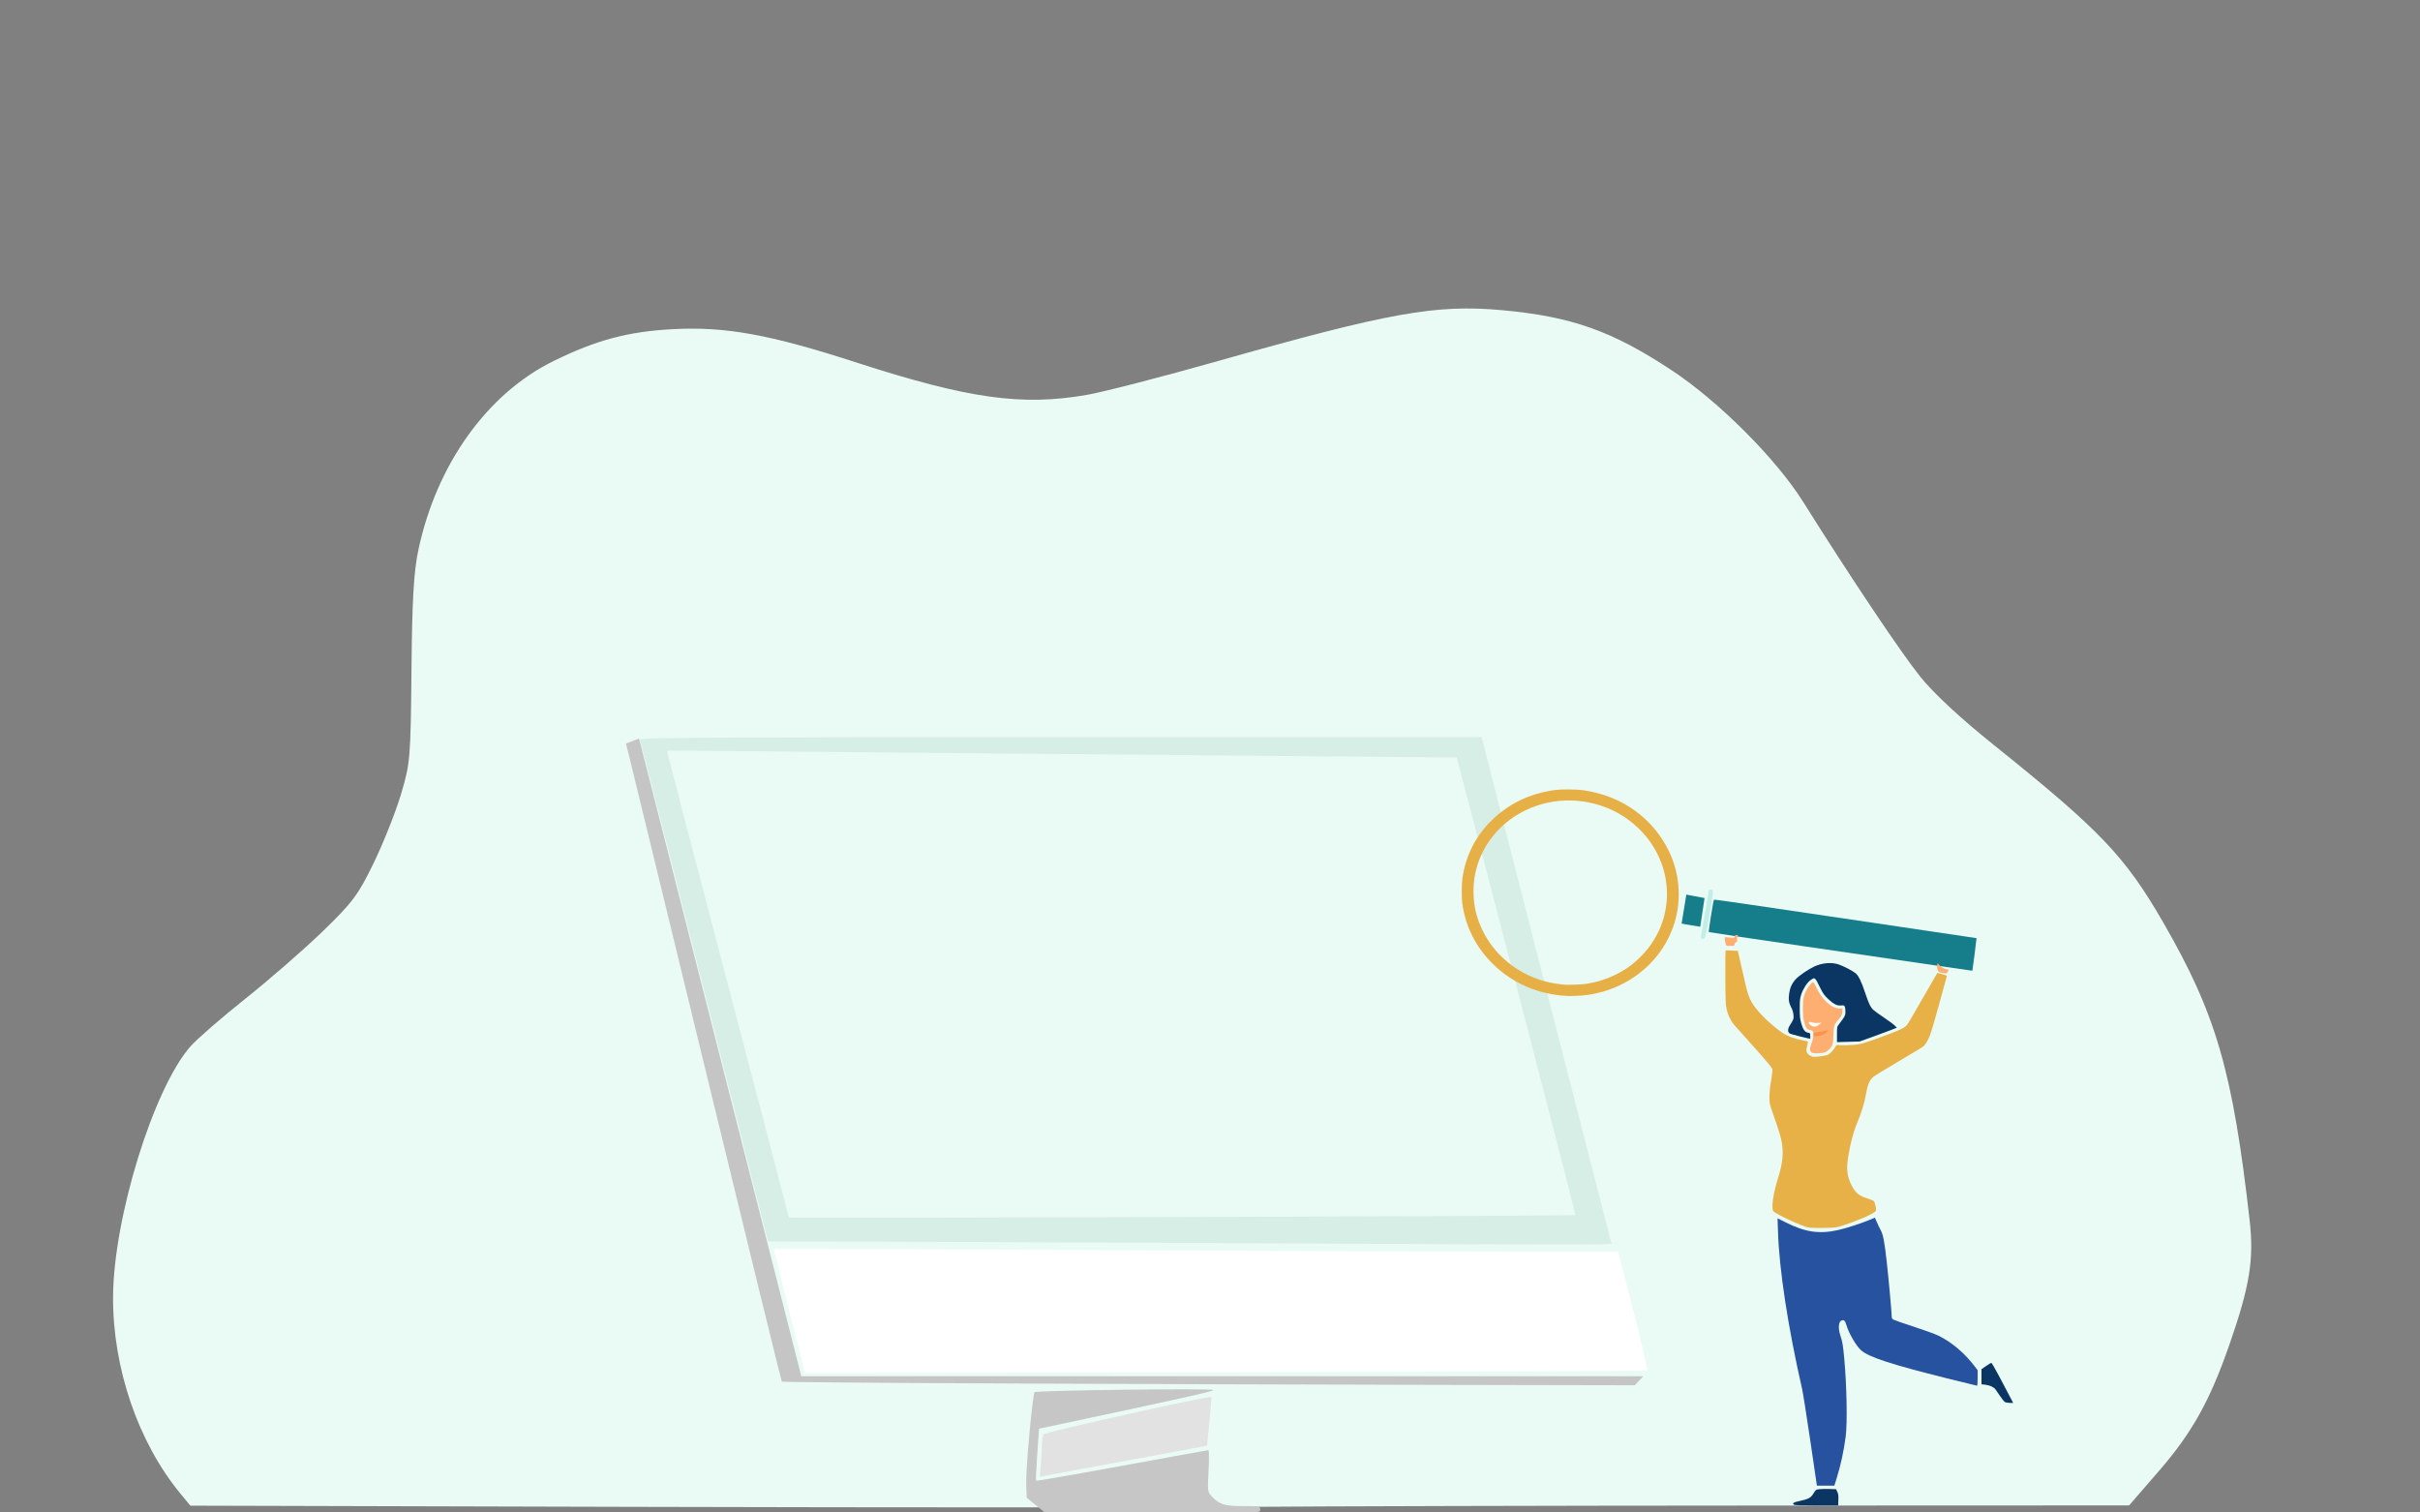 <?xml version="1.0" encoding="UTF-8" standalone="no"?>
<svg
   xmlns:dc="http://purl.org/dc/elements/1.1/"
   xmlns:cc="http://creativecommons.org/ns#"
   xmlns:rdf="http://www.w3.org/1999/02/22-rdf-syntax-ns#"
   xmlns:svg="http://www.w3.org/2000/svg"
   xmlns="http://www.w3.org/2000/svg"
   xmlns:sodipodi="http://sodipodi.sourceforge.net/DTD/sodipodi-0.dtd"
   xmlns:inkscape="http://www.inkscape.org/namespaces/inkscape"
   width="254mm"
   height="158.75mm"
   viewBox="0 0 254 158.75"
   version="1.1"
   id="svg8"
   inkscape:version="1.0.1 (3bc2e813f5, 2020-09-07)"
   sodipodi:docname="landing-pic.svg">
  <rect x="0" y="0" width="254" height="158.75" fill="#808080" stroke="none"/>
  <defs
     id="defs2" />
  <sodipodi:namedview
     id="base"
     pagecolor="#ffffff"
     bordercolor="#666666"
     borderopacity="1.0"
     inkscape:pageopacity="0.0"
     inkscape:pageshadow="2"
     inkscape:zoom="0.7"
     inkscape:cx="1014.5991"
     inkscape:cy="368.73476"
     inkscape:document-units="mm"
     inkscape:current-layer="layer1"
     inkscape:document-rotation="0"
     showgrid="false"
     fit-margin-top="0"
     fit-margin-left="0"
     fit-margin-right="0"
     fit-margin-bottom="0"
     inkscape:snap-global="false"
     inkscape:window-width="2560"
     inkscape:window-height="1377"
     inkscape:window-x="1592"
     inkscape:window-y="-8"
     inkscape:window-maximized="1" />
  <g
     inkscape:label="Layer 1"
     inkscape:groupmode="layer"
     id="layer1"
     transform="translate(26.458,-5.292)"
     style="display:inline">
    <path
       style="color:#000000;overflow:visible;fill:#eafbf5;fill-opacity:1;stroke:none;stroke-width:0.253;stroke-miterlimit:10;stroke-dasharray:none;stroke-dashoffset:0;stroke-opacity:1;paint-order:stroke fill markers;stop-color:#000000"
       d="m 41.214,163.453 -47.693,-0.127 -1.066,-1.295 c -4.42,-5.37 -7.088,-13.177 -7.046,-20.625 0.046,-8.295 4.242,-21.863 8.131,-26.293 0.668,-0.76 3.263,-3.014 5.769,-5.009 2.505,-1.994 6.145,-5.164 8.09,-7.044 3.135,-3.031 3.743,-3.846 5.37,-7.199 1.009,-2.08 2.294,-5.312 2.854,-7.183 0.976,-3.261 1.022,-3.799 1.106,-13.04 0.067,-7.383 0.239,-10.345 0.732,-12.66 1.912,-8.963 7.226,-16.378 14.183,-19.794 4.489,-2.204 7.809,-3.091 12.513,-3.342 5.516,-0.294 10.156,0.547 19.236,3.487 11.781,3.814 17.391,4.603 24.237,3.408 1.742,-0.304 7.935,-1.903 13.761,-3.553 18.02,-5.103 22.892,-5.972 29.851,-5.33 7.271,0.671 11.488,2.167 17.752,6.298 4.932,3.252 10.968,9.294 13.809,13.822 4.986,7.946 10.24,15.791 12.28,18.334 1.41,1.758 4.189,4.34 7.708,7.162 11.201,8.982 13.779,11.68 17.794,18.631 5.561,9.626 7.305,15.642 9.083,31.332 0.459,4.055 -0.003,6.883 -2.121,12.968 -2.064,5.93 -3.916,9.253 -7.399,13.276 l -3.138,3.624 -39.121,0.015 c -21.516,0.008 -45.839,0.071 -54.051,0.14 -8.212,0.069 -36.392,0.068 -62.623,-0.003 z"
       id="path979" />
    <g
       id="g956"
       transform="translate(-204.74,-87.506)">
      <path
         style="color:#000000;overflow:visible;fill:#eafbf5;fill-opacity:1;stroke:none;stroke-width:0.956;stroke-miterlimit:10;stroke-dasharray:none;stroke-dashoffset:0;stroke-opacity:1;paint-order:stroke fill markers;stop-color:#000000"
         d="m 1087.843,810.842 c -0.166,-0.491 -10.621,-40.268 -23.232,-88.393 -12.611,-48.125 -23.22,-88.591 -23.575,-89.925 l -0.645,-2.425 55.507,0.515 c 216.513,2.008 253.898,2.449 254.384,3 0.54,0.613 46.48,175.924 46.48,177.373 0,1.182 -308.518,1.037 -308.918,-0.145 z"
         id="path938"
         transform="matrix(0.265,0,0,0.265,-26.458,5.292)" />
      <path
         style="color:#000000;overflow:visible;fill:#d7eee6;fill-opacity:1;stroke:none;stroke-width:0.253;stroke-miterlimit:10;stroke-dasharray:none;stroke-dashoffset:0;stroke-opacity:1;paint-order:stroke fill markers;stop-color:#000000"
         d="m 304.737,223.266 c -13.772,-0.068 -29.723,-0.136 -35.446,-0.151 l -10.405,-0.028 -6.668,-26.204 c -3.667,-14.412 -6.712,-26.319 -6.766,-26.458 -0.081,-0.212 7.171,-0.254 44.124,-0.254 h 44.221 l 0.225,0.898 c 0.61,2.438 13.262,51.78 13.351,52.066 0.116,0.375 4.206,0.363 -42.635,0.131 z m 38.908,-2.933 c 0.05,-0.045 -10.902,-42.211 -12.372,-47.631 l -0.108,-0.399 -16.852,-0.14 c -9.269,-0.077 -27.908,-0.245 -41.42,-0.372 -13.513,-0.128 -24.587,-0.221 -24.609,-0.207 -0.022,0.014 2.848,11.024 6.378,24.468 3.531,13.444 6.419,24.483 6.419,24.533 0,0.1 82.453,-0.149 82.564,-0.25 z"
         id="path940" />
      <path
         style="color:#000000;overflow:visible;fill:#c5c5c5;fill-opacity:1;stroke:none;stroke-width:0.956;stroke-miterlimit:10;stroke-dasharray:none;stroke-dashoffset:0;stroke-opacity:1;paint-order:stroke fill markers;stop-color:#000000"
         d="m 1174.857,878.192 c -50.744,-0.212 -92.414,-0.546 -92.6,-0.743 -0.186,-0.196 -13.411,-54.196 -29.39,-120 -15.979,-65.804 -29.793,-122.584 -30.699,-126.179 l -1.647,-6.536 2.595,-1.019 2.595,-1.019 32.132,126.302 32.132,126.302 166.732,0.003 166.732,0.003 -1.678,1.786 -1.677,1.786 -76.483,-0.15 c -42.065,-0.083 -118.001,-0.324 -168.745,-0.536 z"
         id="path942"
         transform="matrix(0.265,0,0,0.265,-26.458,5.292)" />
      <path
         style="color:#000000;overflow:visible;fill:#ffffff;fill-opacity:1;stroke:none;stroke-width:0.956;stroke-miterlimit:10;stroke-dasharray:none;stroke-dashoffset:0;stroke-opacity:1;paint-order:stroke fill markers;stop-color:#000000"
         d="m 1085.18,849.54 c -3.423,-13.488 -6.154,-24.594 -6.067,-24.68 0.086,-0.086 57.209,0.127 126.939,0.473 69.73,0.347 144.942,0.643 167.139,0.659 l 40.357,0.029 5.955,23.271 c 3.275,12.799 5.762,23.464 5.527,23.699 -0.235,0.235 -75.397,0.573 -167.026,0.75 l -166.598,0.322 z"
         id="path944"
         transform="matrix(0.265,0,0,0.265,-26.458,5.292)" />
      <path
         style="color:#000000;overflow:visible;fill:#e2e2e2;fill-opacity:1;stroke:none;stroke-width:0.956;stroke-miterlimit:10;stroke-dasharray:none;stroke-dashoffset:0;stroke-opacity:1;paint-order:stroke fill markers;stop-color:#000000"
         d="m 1184.88,909.734 c 0.249,-2.947 0.458,-6.514 0.464,-7.928 0.01,-1.414 0.281,-2.997 0.611,-3.518 0.534,-0.843 65.792,-15.373 66.386,-14.782 0.122,0.122 -0.199,4.514 -0.714,9.761 l -0.937,9.539 -12.143,2.272 c -6.679,1.25 -21.588,4.014 -33.132,6.143 l -20.989,3.871 z"
         id="path946"
         transform="matrix(0.265,0,0,0.265,-26.458,5.292)" />
      <path
         style="color:#000000;overflow:visible;fill:#c6c6c6;fill-opacity:1;stroke:none;stroke-width:0.956;stroke-miterlimit:10;stroke-dasharray:none;stroke-dashoffset:0;stroke-opacity:1;paint-order:stroke fill markers;stop-color:#000000"
         d="m 1183.039,926.517 -3.777,-3.075 -0.216,-5.318 c -0.226,-5.545 2.521,-35.685 3.326,-36.499 0.729,-0.737 70.819,-1.587 70.819,-0.86 0,0.531 -12.55,3.321 -66.133,14.701 l -2.919,0.62 -0.719,10.146 c -0.395,5.58 -0.605,10.284 -0.465,10.452 0.14,0.169 15.437,-2.486 33.995,-5.898 18.558,-3.413 33.97,-6.202 34.251,-6.199 0.28,0.003 0.311,3.709 0.068,8.235 -0.429,7.998 -0.393,8.281 1.276,10.068 2.985,3.195 5.081,3.845 12.396,3.845 6.345,0 6.821,0.1 6.821,1.429 0,1.413 -0.476,1.429 -42.473,1.429 h -42.473 z"
         id="path948"
         transform="matrix(0.265,0,0,0.265,-26.458,5.292)" />
    </g>
  </g>
  <g
     inkscape:groupmode="layer"
     id="layer2"
     inkscape:label="c1"
     style="display:inline">
    <g
       id="g975"
       transform="translate(-123.976,4.914)">
      <path
         style="color:#000000;display:inline;overflow:visible;fill:#e6b046;fill-opacity:1;stroke:none;stroke-width:0.253;stroke-miterlimit:10;stroke-dasharray:none;stroke-dashoffset:0;stroke-opacity:1;paint-order:stroke fill markers;stop-color:#000000"
         d="m 261.914,104.911 c -2.983,-0.189 -5.588,-1.309 -7.626,-3.279 -1.843,-1.78 -2.963,-3.982 -3.293,-6.473 -0.084,-0.633 -0.07,-2.031 0.026,-2.669 0.342,-2.26 1.311,-4.219 2.881,-5.828 1.837,-1.882 4.14,-3.011 6.878,-3.37 0.657,-0.086 2.217,-0.072 2.906,0.026 2.086,0.298 3.987,1.06 5.544,2.225 1.084,0.811 1.965,1.738 2.695,2.837 1.114,1.678 1.708,3.494 1.785,5.456 0.215,5.488 -3.933,10.209 -9.646,10.979 -0.539,0.073 -1.698,0.124 -2.15,0.096 z m 2.098,-1.269 c 1.068,-0.167 2.012,-0.455 2.934,-0.897 1.108,-0.53 1.815,-1.022 2.687,-1.869 3.842,-3.733 3.789,-9.741 -0.119,-13.541 -1.304,-1.268 -2.924,-2.168 -4.707,-2.615 -5.667,-1.423 -11.339,1.935 -12.455,7.374 -0.25,1.217 -0.227,2.769 0.059,3.968 0.304,1.276 0.957,2.634 1.769,3.679 1.493,1.921 3.688,3.284 6.081,3.777 0.392,0.081 0.623,0.115 1.417,0.211 0.34,0.041 1.883,-0.017 2.334,-0.087 z"
         id="path924"
         transform="translate(26.458,-5.292)" />
      <path
         style="color:#000000;overflow:visible;fill:#167e8b;fill-opacity:1;stroke:none;stroke-width:0.265;stroke-miterlimit:4;stroke-dasharray:none;stroke-dashoffset:0;stroke-opacity:1;paint-order:stroke fill markers;stop-color:#000000"
         d="m 326.965,96.395 c -2.208,-0.323 -8.42,-1.229 -13.805,-2.013 -5.384,-0.784 -9.808,-1.444 -9.831,-1.466 -0.047,-0.046 0.473,-3.334 0.538,-3.396 0.023,-0.022 1.322,0.15 2.886,0.383 1.564,0.233 7.753,1.146 13.752,2.029 5.999,0.883 10.915,1.613 10.924,1.621 0.018,0.016 -0.415,3.409 -0.437,3.422 -0.007,0.004 -1.82,-0.257 -4.028,-0.58 z"
         id="path914" />
      <path
         style="color:#000000;overflow:visible;fill:#2752a0;fill-opacity:1;stroke-width:0.253;stroke-miterlimit:10;stroke-dasharray:0.253, 0.507;paint-order:stroke fill markers;stop-color:#000000"
         d="m 313.985,146.321 c -0.381,-2.586 -0.764,-5.013 -0.851,-5.395 -1.496,-6.559 -2.416,-12.553 -2.543,-16.58 l -0.044,-1.386 0.829,0.417 c 2.064,1.039 3.534,1.257 5.512,0.817 0.867,-0.193 2.435,-0.699 3.312,-1.068 0.304,-0.128 0.557,-0.233 0.562,-0.233 0.005,0 0.094,0.203 0.198,0.451 0.104,0.248 0.289,0.633 0.41,0.855 0.265,0.486 0.401,1.215 0.652,3.471 0.182,1.635 0.506,5.218 0.506,5.593 0,0.175 0.041,0.249 0.184,0.332 0.101,0.059 1.071,0.395 2.155,0.747 1.084,0.352 2.242,0.773 2.572,0.936 1.42,0.7 2.758,1.84 3.837,3.27 l 0.271,0.359 v 0.812 c 0,0.455 -0.027,0.812 -0.062,0.812 -0.034,0 -1.443,-0.346 -3.132,-0.768 -5.948,-1.488 -8.247,-2.24 -9.047,-2.959 -0.513,-0.461 -1.261,-1.741 -1.525,-2.611 -0.154,-0.507 -0.227,-0.585 -0.488,-0.519 -0.348,0.087 -0.416,0.818 -0.149,1.601 0.207,0.609 0.276,1.019 0.4,2.383 0.269,2.96 0.339,6.801 0.149,8.236 -0.205,1.552 -0.506,2.934 -0.952,4.376 l -0.233,0.752 -0.916,-6e-5 -0.916,-5e-5 z"
         id="path866" />
      <path
         style="color:#000000;overflow:visible;fill:#0b3663;fill-opacity:1;stroke-width:0.253;stroke-miterlimit:10;stroke-dasharray:0.253, 0.507;paint-order:stroke fill markers;stop-color:#000000"
         d="m 312.252,153.013 c -0.168,-0.168 -0.06,-0.236 0.605,-0.382 0.964,-0.211 1.169,-0.324 1.464,-0.801 0.239,-0.388 0.252,-0.397 0.601,-0.439 0.196,-0.024 0.673,-0.034 1.059,-0.022 l 0.702,0.021 0.134,0.277 c 0.109,0.226 0.13,0.384 0.112,0.852 l -0.022,0.575 h -2.287 c -1.69,0 -2.308,-0.021 -2.367,-0.08 z"
         id="path868" />
      <path
         style="color:#000000;overflow:visible;fill:#0b3663;fill-opacity:1;stroke-width:0.253;stroke-miterlimit:10;stroke-dasharray:0.253, 0.507;paint-order:stroke fill markers;stop-color:#000000"
         d="m 334.426,142.251 c -0.09,-0.046 -0.321,-0.323 -0.512,-0.617 -0.192,-0.294 -0.417,-0.621 -0.501,-0.727 -0.193,-0.245 -0.598,-0.425 -1.084,-0.482 l -0.379,-0.044 v -0.791 -0.791 l 0.478,-0.336 c 0.263,-0.185 0.513,-0.336 0.555,-0.336 0.042,0 0.421,0.653 0.841,1.45 0.421,0.798 0.92,1.745 1.11,2.105 l 0.345,0.654 -0.345,-0.001 c -0.19,-5.3e-4 -0.419,-0.038 -0.509,-0.084 z"
         id="path870" />
      <path
         style="color:#000000;overflow:visible;fill:#0b3663;fill-opacity:1;stroke-width:0.253;stroke-miterlimit:10;stroke-dasharray:0.253, 0.507;paint-order:stroke fill markers;stop-color:#000000"
         d="m 316.783,103.667 c 0,-0.8 1.3e-4,-0.8 0.217,-1.086 0.679,-0.893 0.701,-0.944 0.659,-1.535 -0.029,-0.399 -0.105,-0.474 -0.433,-0.429 -0.41,0.056 -0.791,-0.133 -1.37,-0.679 -0.409,-0.386 -0.533,-0.561 -0.847,-1.194 -0.553,-1.115 -0.539,-1.104 -0.995,-0.789 -0.353,0.244 -0.787,0.908 -0.981,1.501 -0.138,0.423 -0.158,0.611 -0.157,1.487 0,0.849 0.025,1.087 0.159,1.559 0.183,0.647 0.377,0.914 0.708,0.976 0.226,0.042 0.234,0.054 0.234,0.34 v 0.296 l -0.217,-0.041 c -0.366,-0.068 -1.676,-0.406 -1.867,-0.481 -0.287,-0.112 -0.319,-0.461 -0.078,-0.848 0.428,-0.687 0.435,-0.709 0.4,-1.135 -0.022,-0.268 -0.101,-0.531 -0.234,-0.784 -0.254,-0.483 -0.304,-0.827 -0.215,-1.473 0.083,-0.598 0.3,-1.069 0.683,-1.485 0.341,-0.37 1.314,-1.038 1.944,-1.334 0.811,-0.382 1.817,-0.472 2.543,-0.228 0.54,0.181 1.483,0.67 1.802,0.933 0.315,0.26 0.615,0.877 1.012,2.081 0.357,1.081 0.551,1.483 0.853,1.766 0.123,0.115 0.629,0.481 1.125,0.814 0.496,0.332 1,0.706 1.119,0.829 l 0.217,0.225 -0.651,0.258 c -0.358,0.142 -1.237,0.467 -1.954,0.723 l -1.303,0.465 -1.186,0.034 -1.186,0.034 z"
         id="path872" />
      <path
         style="color:#000000;overflow:visible;fill:#e7b147;fill-opacity:1;stroke-width:0.253;stroke-miterlimit:10;stroke-dasharray:0.253, 0.507;paint-order:stroke fill markers;stop-color:#000000"
         d="m 313.801,123.932 c -0.63,-0.101 -3.567,-1.474 -3.711,-1.736 -0.214,-0.388 0.003,-1.853 0.515,-3.487 0.457,-1.459 0.574,-2.487 0.407,-3.583 -0.099,-0.646 -0.285,-1.262 -1.012,-3.343 -0.296,-0.847 -0.309,-0.919 -0.306,-1.604 0.003,-0.462 0.065,-1.062 0.175,-1.686 0.095,-0.533 0.155,-1.061 0.135,-1.174 -0.027,-0.147 -0.537,-0.768 -1.783,-2.172 -0.96,-1.081 -1.907,-2.138 -2.106,-2.347 -0.428,-0.452 -0.776,-1.147 -0.93,-1.857 -0.09,-0.413 -0.111,-0.989 -0.119,-3.285 -0.005,-1.531 0.005,-2.796 0.024,-2.811 0.018,-0.015 0.316,-0.01 0.662,0.011 l 0.629,0.038 0.518,2.292 c 0.537,2.38 0.615,2.613 1.144,3.42 0.524,0.801 1.89,2.11 2.993,2.869 0.523,0.36 1.304,0.647 2.205,0.812 0.239,0.044 0.456,0.098 0.482,0.122 0.026,0.023 0.004,0.189 -0.05,0.369 -0.158,0.525 -0.131,0.751 0.117,0.977 0.118,0.108 0.32,0.216 0.449,0.24 0.294,0.055 1.363,-0.084 1.604,-0.208 0.22,-0.114 0.625,-0.553 0.771,-0.835 0.106,-0.205 0.109,-0.206 0.522,-0.165 0.228,0.023 0.806,0.009 1.284,-0.029 0.828,-0.067 0.936,-0.095 2.272,-0.567 2.173,-0.768 3.034,-1.138 3.352,-1.438 0.166,-0.157 0.417,-0.577 2.058,-3.449 0.651,-1.139 1.197,-2.085 1.213,-2.101 0.016,-0.016 0.25,0.044 0.52,0.134 l 0.491,0.163 -0.847,3.074 c -0.704,2.554 -0.896,3.168 -1.138,3.63 -0.16,0.306 -0.384,0.629 -0.498,0.718 -0.114,0.089 -1.304,0.806 -2.645,1.593 -1.341,0.787 -2.536,1.525 -2.655,1.639 -0.367,0.349 -0.553,0.813 -0.724,1.804 -0.157,0.912 -0.481,1.963 -0.923,2.992 -0.521,1.214 -1.045,3.589 -1.043,4.728 0,0.691 0.217,1.428 0.61,2.082 0.358,0.595 0.694,0.847 1.459,1.093 0.365,0.117 0.694,0.25 0.731,0.295 0.132,0.159 0.283,0.896 0.212,1.03 -0.136,0.255 -1.774,0.982 -3.414,1.515 -0.762,0.248 -0.779,0.25 -2.038,0.271 -0.698,0.012 -1.423,-0.003 -1.612,-0.033 z"
         id="path874" />
      <path
         style="color:#000000;overflow:visible;fill:#feae71;fill-opacity:1;stroke-width:0.253;stroke-miterlimit:10;stroke-dasharray:0.253, 0.507;paint-order:stroke fill markers;stop-color:#000000"
         d="m 314.228,105.605 c -0.278,-0.086 -0.344,-0.374 -0.185,-0.801 0.307,-0.823 0.358,-1.348 0.147,-1.522 -0.045,-0.037 -0.192,-0.088 -0.328,-0.114 -0.274,-0.051 -0.354,-0.19 -0.552,-0.952 -0.14,-0.541 -0.141,-1.985 -0.003,-2.521 0.165,-0.635 0.731,-1.504 0.978,-1.504 0.051,0 0.18,0.202 0.288,0.45 0.576,1.321 1.616,2.29 2.459,2.29 h 0.331 l -0.03,0.368 c -0.024,0.29 -0.075,0.421 -0.242,0.618 -0.644,0.76 -0.643,0.757 -0.679,1.787 -0.037,1.025 -0.081,1.169 -0.479,1.549 -0.123,0.117 -0.307,0.245 -0.411,0.284 -0.275,0.104 -1.048,0.144 -1.296,0.068 z"
         id="path882" />
      <path
         style="color:#000000;overflow:visible;fill:#fa9350;fill-opacity:1;stroke-width:0.253;stroke-miterlimit:10;stroke-dasharray:0.253, 0.507;paint-order:stroke fill markers;stop-color:#000000"
         d="m 314.321,103.683 c 0.008,-0.102 0.017,-0.189 0.019,-0.192 0.007,-0.01 1.534,-0.288 1.541,-0.281 0.004,0.004 -0.026,0.051 -0.065,0.104 -0.152,0.206 -0.478,0.405 -0.802,0.489 -0.085,0.022 -0.278,0.046 -0.431,0.053 l -0.278,0.013 z"
         id="path886" />
      <path
         style="color:#000000;overflow:visible;fill:#fefefe;fill-opacity:1;stroke-width:0.253;stroke-miterlimit:10;stroke-dasharray:0.253, 0.507;paint-order:stroke fill markers;stop-color:#000000"
         d="m 314.338,102.832 c -0.176,-0.032 -0.363,-0.154 -0.499,-0.327 l -0.039,-0.05 0.046,-0.042 c 0.025,-0.023 0.056,-0.051 0.068,-0.063 l 0.023,-0.021 0.057,0.02 c 0.128,0.045 0.308,0.084 0.473,0.103 0.041,0.005 0.13,0.007 0.224,0.007 0.135,-5.2e-4 0.177,-0.003 0.31,-0.019 0.084,-0.01 0.154,-0.017 0.155,-0.016 0,0.001 -0.027,0.027 -0.062,0.059 -0.227,0.202 -0.432,0.323 -0.595,0.352 -0.046,0.008 -0.108,0.007 -0.162,-0.003 z"
         id="path890" />
      <path
         style="color:#000000;overflow:visible;fill:#fefefe;fill-opacity:1;stroke-width:0.253;stroke-miterlimit:10;stroke-dasharray:0.253, 0.507;paint-order:stroke fill markers;stop-color:#000000"
         d="m 305.135,94.106 c -0.054,-0.101 -0.098,-0.271 -0.098,-0.378 0,-0.173 0.058,-0.195 0.51,-0.195 0.366,0 0.525,-0.04 0.564,-0.142 0.101,-0.264 0.22,-0.144 0.164,0.165 -0.095,0.522 -0.293,0.732 -0.69,0.732 -0.251,0 -0.38,-0.052 -0.45,-0.183 z"
         id="path892" />
      <path
         style="color:#000000;overflow:visible;fill:#fefefe;fill-opacity:1;stroke-width:0.253;stroke-miterlimit:10;stroke-dasharray:0.253, 0.507;paint-order:stroke fill markers;stop-color:#000000"
         d="m 305.132,94.173 c -0.042,-0.104 -0.089,-0.304 -0.106,-0.444 l -0.03,-0.255 0.5,0.026 0.5,0.026 0.057,-0.125 c 0.042,-0.093 0.092,-0.125 0.193,-0.125 0.12,0 0.13,0.011 0.087,0.091 -0.027,0.05 -0.049,0.19 -0.049,0.31 0,0.185 -0.022,0.237 -0.142,0.338 -0.085,0.072 -0.142,0.165 -0.142,0.233 0,0.111 -0.009,0.114 -0.396,0.114 h -0.396 z"
         id="path894" />
      <path
         style="color:#000000;overflow:visible;fill:#feae71;fill-opacity:1;stroke-width:0.253;stroke-miterlimit:10;stroke-dasharray:0.253, 0.507;paint-order:stroke fill markers;stop-color:#000000"
         d="m 305.192,94.344 c -0.033,-0.046 -0.092,-0.173 -0.116,-0.252 -0.029,-0.093 -0.056,-0.224 -0.068,-0.33 -0.011,-0.099 -0.011,-0.288 -1.9e-4,-0.288 0.005,0 0.008,-0.005 0.008,-0.012 0,-0.009 0.008,-0.011 0.031,-0.008 0.14,0.016 0.81,0.062 0.85,0.059 0.096,-0.009 0.096,-0.008 0.15,-0.139 l 0.049,-0.117 0.059,-7.93e-4 c 0.084,-0.001 0.251,0.002 0.254,0.005 0.003,0.001 -0.017,0.037 -0.041,0.078 -0.061,0.107 -0.075,0.158 -0.075,0.271 0,0.051 0.004,0.135 0.009,0.185 0.013,0.139 0.014,0.138 -0.077,0.175 -0.084,0.035 -0.15,0.091 -0.183,0.155 -0.019,0.038 -0.041,0.141 -0.041,0.195 v 0.036 l -0.239,0.005 c -0.132,0.003 -0.31,0.005 -0.396,0.005 h -0.157 z"
         id="path896" />
      <path
         style="color:#000000;overflow:visible;fill:#feae71;fill-opacity:1;stroke-width:0.253;stroke-miterlimit:10;stroke-dasharray:0.253, 0.507;paint-order:stroke fill markers;stop-color:#000000"
         d="m 327.829,97.202 c -0.353,-0.07 -0.387,-0.091 -0.473,-0.298 -0.076,-0.182 -0.087,-0.343 -0.04,-0.579 l 0.03,-0.151 0.135,0.163 c 0.203,0.246 0.542,0.451 0.804,0.486 0.126,0.017 0.229,0.039 0.229,0.05 0,0.011 -0.048,0.104 -0.106,0.206 -0.117,0.206 -0.135,0.209 -0.579,0.122 z"
         id="path898" />
      <path
         style="color:#000000;overflow:visible;fill:#c1eee7;fill-opacity:1;stroke:none;stroke-width:0.265;stroke-miterlimit:4;stroke-dasharray:none;stroke-dashoffset:0;stroke-opacity:1;paint-order:stroke fill markers;stop-color:#000000"
         d="m 302.507,93.454 c 0,-0.101 0.191,-1.256 0.425,-2.567 0.234,-1.311 0.425,-2.4 0.425,-2.421 0,-0.021 0.096,-0.025 0.213,-0.008 0.283,0.04 0.275,0.145 -0.22,2.919 -0.39,2.189 -0.41,2.261 -0.623,2.261 -0.155,0 -0.22,-0.054 -0.22,-0.184 z"
         id="path910" />
      <path
         style="color:#000000;overflow:visible;fill:#167e8b;fill-opacity:1;stroke:none;stroke-width:0.265;stroke-miterlimit:4;stroke-dasharray:none;stroke-dashoffset:0;stroke-opacity:1;paint-order:stroke fill markers;stop-color:#000000"
         d="m 301.443,92.194 c -0.928,-0.154 -0.971,-0.162 -0.965,-0.185 0.003,-0.013 0.115,-0.698 0.248,-1.522 0.133,-0.824 0.243,-1.5 0.245,-1.502 0.001,-0.002 0.432,0.078 0.957,0.178 l 0.954,0.181 -0.004,0.035 c -0.006,0.052 -0.432,2.897 -0.44,2.941 -0.004,0.021 -0.011,0.038 -0.015,0.037 -0.004,-5.5e-4 -0.445,-0.074 -0.979,-0.162 z"
         id="path920" />
    </g>
  </g>
</svg>
